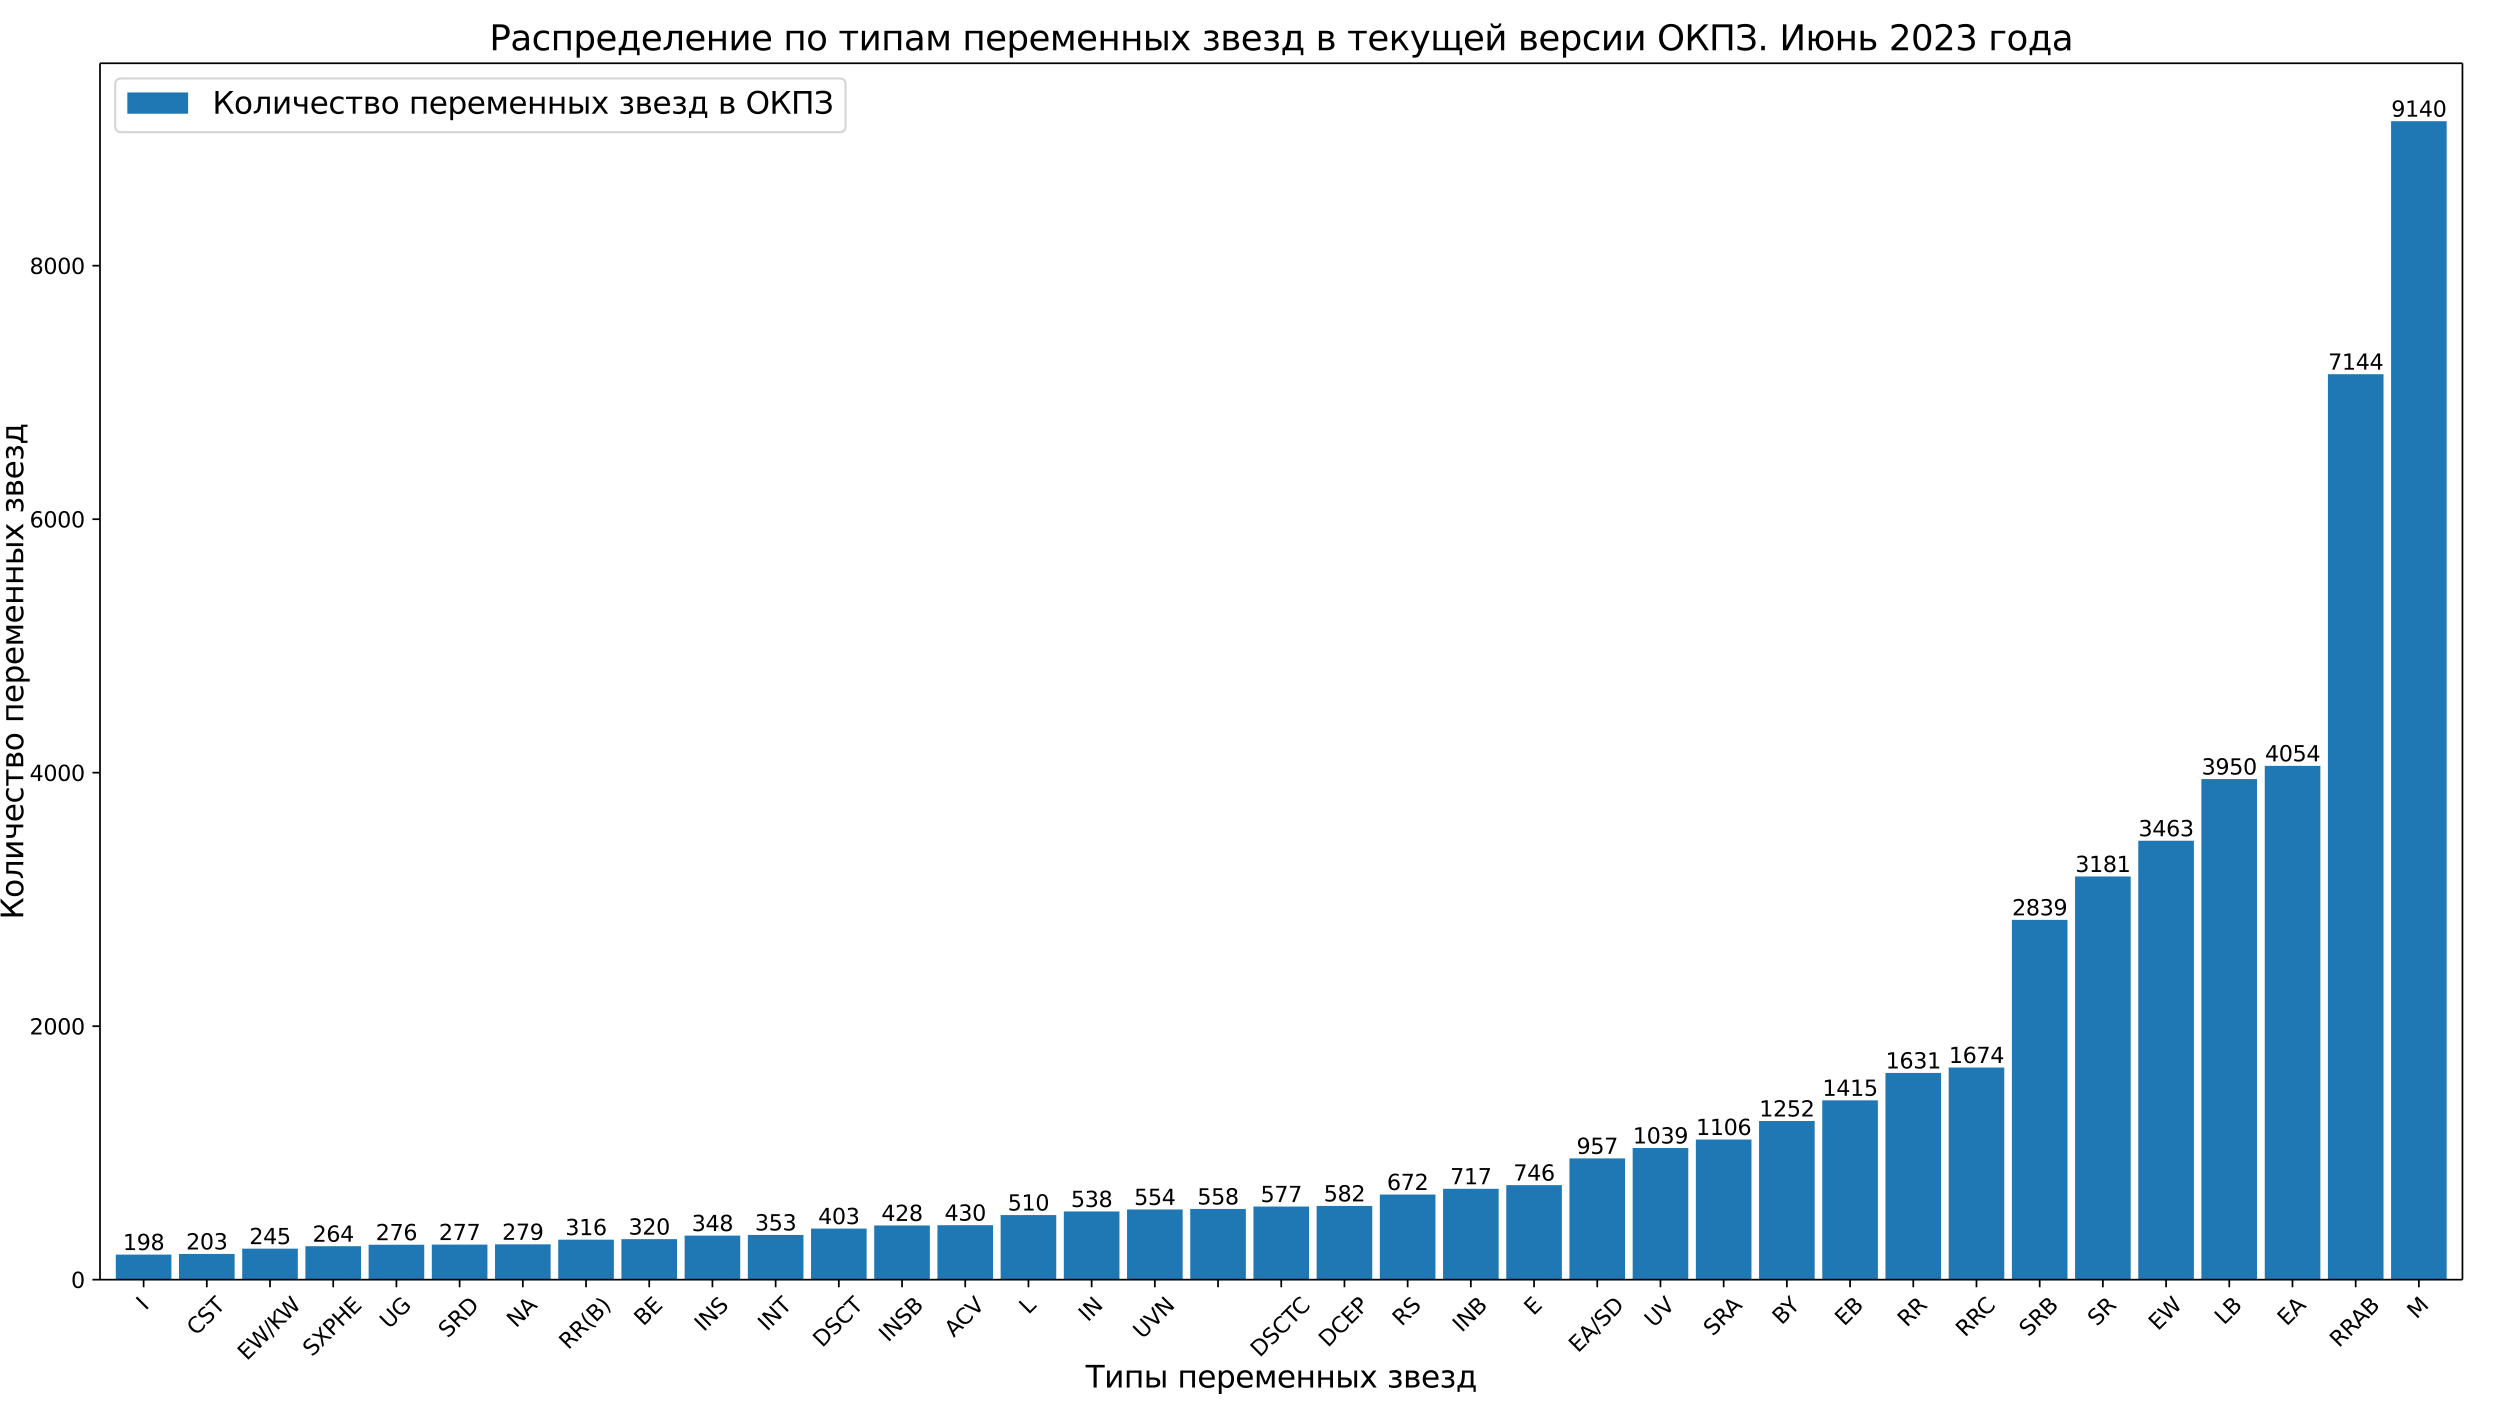 <?xml version="1.0" encoding="UTF-8"?>
<!DOCTYPE svg  PUBLIC '-//W3C//DTD SVG 1.1//EN'  'http://www.w3.org/Graphics/SVG/1.1/DTD/svg11.dtd'>
<svg width="1152pt" height="648pt" version="1.1" viewBox="0 0 1152 648" xmlns="http://www.w3.org/2000/svg" xmlns:xlink="http://www.w3.org/1999/xlink"><defs><style type="text/css">*{stroke-linejoin: round; stroke-linecap: butt}</style></defs><path d="m0 648h1152v-648h-1152z" fill="#fff"/><path d="m46.08 589.68h1088.6v-560.52h-1088.6z" fill="#fff"/><path d="m53.361 589.68h25.629v-11.564h-25.629z" clip-path="url(#a)" fill="#1f77b4"/><path d="m82.484 589.68h25.629v-11.856h-25.629z" clip-path="url(#a)" fill="#1f77b4"/><path d="m111.61 589.68h25.629v-14.309h-25.629z" clip-path="url(#a)" fill="#1f77b4"/><path d="m140.73 589.68h25.629v-15.419h-25.629z" clip-path="url(#a)" fill="#1f77b4"/><path d="m169.86 589.68h25.629v-16.12h-25.629z" clip-path="url(#a)" fill="#1f77b4"/><path d="m198.98 589.68h25.629v-16.178h-25.629z" clip-path="url(#a)" fill="#1f77b4"/><path d="m228.1 589.68h25.629v-16.295h-25.629z" clip-path="url(#a)" fill="#1f77b4"/><path d="m257.23 589.68h25.629v-18.456h-25.629z" clip-path="url(#a)" fill="#1f77b4"/><path d="m286.35 589.68h25.629v-18.69h-25.629z" clip-path="url(#a)" fill="#1f77b4"/><path d="m315.47 589.68h25.629v-20.325h-25.629z" clip-path="url(#a)" fill="#1f77b4"/><path d="m344.6 589.68h25.629v-20.617h-25.629z" clip-path="url(#a)" fill="#1f77b4"/><path d="m373.72 589.68h25.629v-23.538h-25.629z" clip-path="url(#a)" fill="#1f77b4"/><path d="m402.84 589.68h25.629v-24.998h-25.629z" clip-path="url(#a)" fill="#1f77b4"/><path d="m431.97 589.68h25.629v-25.114h-25.629z" clip-path="url(#a)" fill="#1f77b4"/><path d="m461.09 589.68h25.629v-29.787h-25.629z" clip-path="url(#a)" fill="#1f77b4"/><path d="m490.21 589.68h25.629v-31.422h-25.629z" clip-path="url(#a)" fill="#1f77b4"/><path d="m519.34 589.68h25.629v-32.357h-25.629z" clip-path="url(#a)" fill="#1f77b4"/><path d="m548.46 589.68h25.629v-32.59h-25.629z" clip-path="url(#a)" fill="#1f77b4"/><path d="m577.59 589.68h25.629v-33.7h-25.629z" clip-path="url(#a)" fill="#1f77b4"/><path d="m606.71 589.68h25.629v-33.992h-25.629z" clip-path="url(#a)" fill="#1f77b4"/><path d="m635.83 589.68h25.629v-39.249h-25.629z" clip-path="url(#a)" fill="#1f77b4"/><path d="m664.96 589.68h25.629v-41.877h-25.629z" clip-path="url(#a)" fill="#1f77b4"/><path d="m694.08 589.68h25.629v-43.571h-25.629z" clip-path="url(#a)" fill="#1f77b4"/><path d="m723.2 589.68h25.629v-55.894h-25.629z" clip-path="url(#a)" fill="#1f77b4"/><path d="m752.33 589.68h25.629v-60.684h-25.629z" clip-path="url(#a)" fill="#1f77b4"/><path d="m781.45 589.68h25.629v-64.597h-25.629z" clip-path="url(#a)" fill="#1f77b4"/><path d="m810.57 589.68h25.629v-73.124h-25.629z" clip-path="url(#a)" fill="#1f77b4"/><path d="m839.7 589.68h25.629v-82.644h-25.629z" clip-path="url(#a)" fill="#1f77b4"/><path d="m868.82 589.68h25.629v-95.26h-25.629z" clip-path="url(#a)" fill="#1f77b4"/><path d="m897.95 589.68h25.629v-97.771h-25.629z" clip-path="url(#a)" fill="#1f77b4"/><path d="m927.07 589.68h25.629v-165.81h-25.629z" clip-path="url(#a)" fill="#1f77b4"/><path d="m956.19 589.68h25.629v-185.79h-25.629z" clip-path="url(#a)" fill="#1f77b4"/><path d="m985.32 589.68h25.629v-202.26h-25.629z" clip-path="url(#a)" fill="#1f77b4"/><path d="m1014.4 589.68h25.629v-230.7h-25.629z" clip-path="url(#a)" fill="#1f77b4"/><path d="m1043.6 589.68h25.629v-236.78h-25.629z" clip-path="url(#a)" fill="#1f77b4"/><path d="m1072.7 589.68h25.629v-417.25h-25.629z" clip-path="url(#a)" fill="#1f77b4"/><path d="m1101.8 589.68h25.629v-533.83h-25.629z" clip-path="url(#a)" fill="#1f77b4"/><defs><path id="b" d="m0 0v3.5" stroke="#000" stroke-width=".8"/></defs><use x="66.175" y="589.68" stroke="#000000" stroke-width=".8" xlink:href="#b"/><g transform="translate(67.083 604.14) rotate(-45) scale(.1 -.1)"><defs><path id="y" transform="scale(.016)" d="m628 4666h631v-4666h-631v4666z"/></defs><use xlink:href="#y"/></g><use x="95.299" y="589.68" stroke="#000000" stroke-width=".8" xlink:href="#b"/><g transform="translate(90.377 615.8) rotate(-45) scale(.1 -.1)"><defs><path id="w" transform="scale(.016)" d="m4122 4306v-665q-319 297-680 443-361 147-767 147-800 0-1225-489t-425-1414q0-922 425-1411t1225-489q406 0 767 147t680 444v-660q-331-225-702-338-370-112-782-112-1060 0-1670 648-609 649-609 1771 0 1125 609 1773 610 649 1670 649 418 0 788-111 371-111 696-333z"/><path id="l" transform="scale(.016)" d="m3425 4513v-616q-359 172-678 256-319 85-616 85-515 0-795-200t-280-569q0-310 186-468 186-157 705-254l381-78q706-135 1042-474t336-907q0-679-455-1029-454-350-1332-350-331 0-705 75-373 75-773 222v650q384-215 753-325 369-109 725-109 540 0 834 212 294 213 294 607 0 343-211 537t-692 291l-385 75q-706 140-1022 440-315 300-315 835 0 619 436 975t1201 356q329 0 669-60 341-59 697-177z"/><path id="ah" transform="scale(.016)" d="m-19 4666h3947v-532h-1656v-4134h-634v4134h-1657v532z"/></defs><use xlink:href="#w"/><use x="69.824" xlink:href="#l"/><use x="133.301" xlink:href="#ah"/></g><use x="124.422" y="589.68" stroke="#000000" stroke-width=".8" xlink:href="#b"/><g transform="translate(113.77 627.27) rotate(-45) scale(.1 -.1)"><defs><path id="o" transform="scale(.016)" d="m628 4666h2950v-532h-2319v-1381h2222v-531h-2222v-1691h2375v-531h-3006v4666z"/><path id="am" transform="scale(.016)" d="m213 4666h637l981-3944 978 3944h710l981-3944 978 3944h641l-1172-4666h-794l-984 4050-994-4050h-794l-1168 4666z"/><path id="ax" transform="scale(.016)" d="m1625 4666h531l-1625-5260h-531l1625 5260z"/><path id="bb" transform="scale(.016)" d="m628 4666h631v-1972l2094 1972h813l-2316-2175 2481-2491h-831l-2241 2247v-2247h-631v4666z"/></defs><use xlink:href="#o"/><use x="63.184" xlink:href="#am"/><use x="162.061" xlink:href="#ax"/><use x="195.752" xlink:href="#bb"/><use x="257.703" xlink:href="#am"/></g><use x="153.546" y="589.68" stroke="#000000" stroke-width=".8" xlink:href="#b"/><g transform="translate(143.81 625.43) rotate(-45) scale(.1 -.1)"><defs><path id="az" transform="scale(.016)" d="m403 4666h678l1160-1735 1165 1735h678l-1500-2241 1600-2425h-678l-1312 1984-1322-1984h-681l1665 2491-1453 2175z"/><path id="ar" transform="scale(.016)" d="m1259 4147v-1753h794q441 0 681 228 241 228 241 650 0 419-241 647-240 228-681 228h-794zm-631 519h1425q785 0 1186-355 402-355 402-1039 0-691-402-1044-401-353-1186-353h-794v-1875h-631v4666z"/><path id="bc" transform="scale(.016)" d="m628 4666h631v-1913h2294v1913h631v-4666h-631v2222h-2294v-2222h-631v4666z"/></defs><use xlink:href="#l"/><use x="63.477" xlink:href="#az"/><use x="131.982" xlink:href="#ar"/><use x="192.285" xlink:href="#bc"/><use x="267.48" xlink:href="#o"/></g><use x="182.67" y="589.68" stroke="#000000" stroke-width=".8" xlink:href="#b"/><g transform="translate(179.29 612.71) rotate(-45) scale(.1 -.1)"><defs><path id="ao" transform="scale(.016)" d="m556 4666h635v-2835q0-750 271-1080 272-329 882-329 606 0 878 329 272 330 272 1080v2835h634v-2913q0-912-452-1378-451-466-1332-466-885 0-1337 466-451 466-451 1378v2913z"/><path id="bd" transform="scale(.016)" d="m3809 666v1253h-1031v519h1656v-2004q-365-259-806-392-440-133-940-133-1094 0-1712 639-617 640-617 1780 0 1144 617 1783 618 639 1712 639 456 0 867-113 411-112 758-331v-672q-350 297-744 447t-828 150q-857 0-1287-478-429-478-429-1425 0-944 429-1422 430-478 1287-478 334 0 596 58 263 58 472 180z"/></defs><use xlink:href="#ao"/><use x="73.193" xlink:href="#bd"/></g><use x="211.793" y="589.68" stroke="#000000" stroke-width=".8" xlink:href="#b"/><g transform="translate(206.32 616.9) rotate(-45) scale(.1 -.1)"><defs><path id="j" transform="scale(.016)" d="m2841 2188q203-69 395-294t386-619l641-1275h-679l-596 1197q-232 469-449 622t-592 153h-688v-1972h-631v4666h1425q800 0 1194-335 394-334 394-1009 0-441-205-732-205-290-595-402zm-1582 1959v-1656h794q456 0 689 211t233 620-233 617-689 208h-794z"/><path id="af" transform="scale(.016)" d="m1259 4147v-3628h763q966 0 1414 437 448 438 448 1382 0 937-448 1373t-1414 436h-763zm-631 519h1297q1356 0 1990-564 635-564 635-1764 0-1207-638-1773-637-565-1987-565h-1297v4666z"/></defs><use xlink:href="#l"/><use x="63.477" xlink:href="#j"/><use x="132.959" xlink:href="#af"/></g><use x="240.917" y="589.68" stroke="#000000" stroke-width=".8" xlink:href="#b"/><g transform="translate(237.8 612.18) rotate(-45) scale(.1 -.1)"><defs><path id="u" transform="scale(.016)" d="m628 4666h850l2069-3903v3903h612v-4666h-850l-2068 3903v-3903h-613v4666z"/><path id="ac" transform="scale(.016)" d="m2188 4044-857-2322h1716l-859 2322zm-357 622h716l1778-4666h-656l-425 1197h-2103l-425-1197h-666l1781 4666z"/></defs><use xlink:href="#u"/><use x="74.805" xlink:href="#ac"/></g><use x="270.04" y="589.68" stroke="#000000" stroke-width=".8" xlink:href="#b"/><g transform="translate(261.89 622.25) rotate(-45) scale(.1 -.1)"><defs><path id="bq" transform="scale(.016)" d="m1984 4856q-418-718-622-1422-203-703-203-1425 0-721 205-1429t620-1424h-500q-468 735-701 1444t-233 1409q0 697 231 1403 232 707 703 1444h500z"/><path id="q" transform="scale(.016)" d="m1259 2228v-1709h1013q509 0 754 211 246 211 246 645 0 438-246 645-245 208-754 208h-1013zm0 1919v-1406h935q462 0 688 173 227 174 227 530 0 353-227 528-226 175-688 175h-935zm-631 519h1613q722 0 1112-300 391-300 391-853 0-429-200-682t-588-315q466-100 724-418 258-317 258-792 0-625-425-966-425-340-1210-340h-1675v4666z"/><path id="bp" transform="scale(.016)" d="m513 4856h500q468-737 701-1444 233-706 233-1403 0-700-233-1409t-701-1444h-500q415 716 620 1424t205 1429q0 722-205 1425-205 704-620 1422z"/></defs><use xlink:href="#j"/><use x="69.482" xlink:href="#j"/><use x="138.965" xlink:href="#bq"/><use x="177.979" xlink:href="#q"/><use x="246.582" xlink:href="#bp"/></g><use x="299.164" y="589.68" stroke="#000000" stroke-width=".8" xlink:href="#b"/><g transform="translate(296.46 611.37) rotate(-45) scale(.1 -.1)"><use xlink:href="#q"/><use x="68.604" xlink:href="#o"/></g><use x="328.288" y="589.68" stroke="#000000" stroke-width=".8" xlink:href="#b"/><g transform="translate(324.31 613.92) rotate(-45) scale(.1 -.1)"><use xlink:href="#y"/><use x="29.492" xlink:href="#u"/><use x="104.297" xlink:href="#l"/></g><use x="357.411" y="589.68" stroke="#000000" stroke-width=".8" xlink:href="#b"/><g transform="translate(353.51 613.75) rotate(-45) scale(.1 -.1)"><use xlink:href="#y"/><use x="29.492" xlink:href="#u"/><use x="104.297" xlink:href="#ah"/></g><use x="386.535" y="589.68" stroke="#000000" stroke-width=".8" xlink:href="#b"/><g transform="translate(378.89 621.24) rotate(-45) scale(.1 -.1)"><use xlink:href="#af"/><use x="77.002" xlink:href="#l"/><use x="140.479" xlink:href="#w"/><use x="210.303" xlink:href="#ah"/></g><use x="415.658" y="589.68" stroke="#000000" stroke-width=".8" xlink:href="#b"/><g transform="translate(409.25 618.77) rotate(-45) scale(.1 -.1)"><use xlink:href="#y"/><use x="29.492" xlink:href="#u"/><use x="104.297" xlink:href="#l"/><use x="167.773" xlink:href="#q"/></g><use x="444.782" y="589.68" stroke="#000000" stroke-width=".8" xlink:href="#b"/><g transform="translate(439.49 616.54) rotate(-45) scale(.1 -.1)"><defs><path id="an" transform="scale(.016)" d="m1831 0-1781 4666h659l1479-3928 1481 3928h656l-1778-4666h-716z"/></defs><use xlink:href="#ac"/><use x="66.658" xlink:href="#w"/><use x="136.482" xlink:href="#an"/></g><use x="473.906" y="589.68" stroke="#000000" stroke-width=".8" xlink:href="#b"/><g transform="translate(473.89 605.99) rotate(-45) scale(.1 -.1)"><defs><path id="as" transform="scale(.016)" d="m628 4666h631v-4135h2272v-531h-2903v4666z"/></defs><use xlink:href="#as"/></g><use x="503.029" y="589.68" stroke="#000000" stroke-width=".8" xlink:href="#b"/><g transform="translate(501.29 609.43) rotate(-45) scale(.1 -.1)"><use xlink:href="#y"/><use x="29.492" xlink:href="#u"/></g><use x="532.153" y="589.68" stroke="#000000" stroke-width=".8" xlink:href="#b"/><g transform="translate(526.45 617.36) rotate(-45) scale(.1 -.1)"><use xlink:href="#ao"/><use x="73.193" xlink:href="#an"/><use x="141.602" xlink:href="#u"/></g><use x="561.276" y="589.68" stroke="#000000" stroke-width=".8" xlink:href="#b"/><use x="590.4" y="589.68" stroke="#000000" stroke-width=".8" xlink:href="#b"/><g transform="translate(580.49 625.77) rotate(-45) scale(.1 -.1)"><use xlink:href="#af"/><use x="77.002" xlink:href="#l"/><use x="140.479" xlink:href="#w"/><use x="210.303" xlink:href="#ah"/><use x="265.512" xlink:href="#w"/></g><use x="619.524" y="589.68" stroke="#000000" stroke-width=".8" xlink:href="#b"/><g transform="translate(611.92 621.17) rotate(-45) scale(.1 -.1)"><use xlink:href="#af"/><use x="77.002" xlink:href="#w"/><use x="146.826" xlink:href="#o"/><use x="210.01" xlink:href="#ar"/></g><use x="648.647" y="589.68" stroke="#000000" stroke-width=".8" xlink:href="#b"/><g transform="translate(645.9 611.46) rotate(-45) scale(.1 -.1)"><use xlink:href="#j"/><use x="69.482" xlink:href="#l"/></g><use x="677.771" y="589.68" stroke="#000000" stroke-width=".8" xlink:href="#b"/><g transform="translate(673.61 614.28) rotate(-45) scale(.1 -.1)"><use xlink:href="#y"/><use x="29.492" xlink:href="#u"/><use x="104.297" xlink:href="#q"/></g><use x="706.894" y="589.68" stroke="#000000" stroke-width=".8" xlink:href="#b"/><g transform="translate(706.61 606.52) rotate(-45) scale(.1 -.1)"><use xlink:href="#o"/></g><use x="736.018" y="589.68" stroke="#000000" stroke-width=".8" xlink:href="#b"/><g transform="translate(727.16 623.67) rotate(-45) scale(.1 -.1)"><use xlink:href="#o"/><use x="63.184" xlink:href="#ac"/><use x="131.592" xlink:href="#ax"/><use x="165.283" xlink:href="#l"/><use x="228.76" xlink:href="#af"/></g><use x="765.142" y="589.68" stroke="#000000" stroke-width=".8" xlink:href="#b"/><g transform="translate(762.09 612.07) rotate(-45) scale(.1 -.1)"><use xlink:href="#ao"/><use x="73.193" xlink:href="#an"/></g><use x="794.265" y="589.68" stroke="#000000" stroke-width=".8" xlink:href="#b"/><g transform="translate(789.24 616.01) rotate(-45) scale(.1 -.1)"><use xlink:href="#l"/><use x="63.477" xlink:href="#j"/><use x="128.959" xlink:href="#ac"/></g><use x="823.389" y="589.68" stroke="#000000" stroke-width=".8" xlink:href="#b"/><g transform="translate(820.95 610.83) rotate(-45) scale(.1 -.1)"><defs><path id="ay" transform="scale(.016)" d="m-13 4666h679l1293-1919 1285 1919h678l-1650-2444v-2222h-634v2222l-1651 2444z"/></defs><use xlink:href="#q"/><use x="63.104" xlink:href="#ay"/></g><use x="852.512" y="589.68" stroke="#000000" stroke-width=".8" xlink:href="#b"/><g transform="translate(849.8 611.37) rotate(-45) scale(.1 -.1)"><use xlink:href="#o"/><use x="63.184" xlink:href="#q"/></g><use x="881.636" y="589.68" stroke="#000000" stroke-width=".8" xlink:href="#b"/><g transform="translate(878.67 611.88) rotate(-45) scale(.1 -.1)"><use xlink:href="#j"/><use x="69.482" xlink:href="#j"/></g><use x="910.76" y="589.68" stroke="#000000" stroke-width=".8" xlink:href="#b"/><g transform="translate(905.51 616.46) rotate(-45) scale(.1 -.1)"><use xlink:href="#j"/><use x="69.482" xlink:href="#j"/><use x="133.965" xlink:href="#w"/></g><use x="939.883" y="589.68" stroke="#000000" stroke-width=".8" xlink:href="#b"/><g transform="translate(934.71 616.31) rotate(-45) scale(.1 -.1)"><use xlink:href="#l"/><use x="63.477" xlink:href="#j"/><use x="132.959" xlink:href="#q"/></g><use x="969.007" y="589.68" stroke="#000000" stroke-width=".8" xlink:href="#b"/><g transform="translate(966.26 611.46) rotate(-45) scale(.1 -.1)"><use xlink:href="#l"/><use x="63.477" xlink:href="#j"/></g><use x="998.13" y="589.68" stroke="#000000" stroke-width=".8" xlink:href="#b"/><g transform="translate(994.35 613.51) rotate(-45) scale(.1 -.1)"><use xlink:href="#o"/><use x="63.184" xlink:href="#am"/></g><use x="1027.254" y="589.68" stroke="#000000" stroke-width=".8" xlink:href="#b"/><g transform="translate(1024.8 610.84) rotate(-45) scale(.1 -.1)"><use xlink:href="#as"/><use x="55.713" xlink:href="#q"/></g><use x="1056.378" y="589.68" stroke="#000000" stroke-width=".8" xlink:href="#b"/><g transform="translate(1053.7 611.36) rotate(-45) scale(.1 -.1)"><use xlink:href="#o"/><use x="63.184" xlink:href="#ac"/></g><use x="1085.501" y="589.68" stroke="#000000" stroke-width=".8" xlink:href="#b"/><g transform="translate(1077.8 621.29) rotate(-45) scale(.1 -.1)"><use xlink:href="#j"/><use x="69.482" xlink:href="#j"/><use x="134.965" xlink:href="#ac"/><use x="203.373" xlink:href="#q"/></g><use x="1114.625" y="589.68" stroke="#000000" stroke-width=".8" xlink:href="#b"/><g transform="translate(1113.5 608.15) rotate(-45) scale(.1 -.1)"><defs><path id="ba" transform="scale(.016)" d="m628 4666h941l1190-3175 1197 3175h941v-4666h-616v4097l-1203-3200h-634l-1203 3200v-4097h-613v4666z"/></defs><use xlink:href="#ba"/></g><g transform="translate(500.26 639.38) scale(.14 -.14)"><defs><path id="bl" transform="scale(.016)" d="m-19 4666h3947v-532h-1656v-4134h-634v4134h-1657v532z"/><path id="v" transform="scale(.016)" d="m3578 3500v-3500h-572v2809l-1687-2809h-738v3500h572v-2803l1685 2803h740z"/><path id="s" transform="scale(.016)" d="m3603 3500v-3500h-578v3041h-1866v-3041h-578v3500h3022z"/><path id="ae" transform="scale(.016)" d="m3907 3500h575v-3500h-575v3500zm288 84zm-1414-2546q0 281-205 428-204 147-598 147h-819v-1154h819q394 0 598 148 205 149 205 431zm-2200 2462h578v-1428h844q669 0 1030-255 361-254 361-779t-361-782q-361-256-1030-256h-1422v3500z"/><path id="c" transform="scale(.016)" d="m3597 1894v-281h-2644q38-594 358-905t892-311q331 0 642 81t618 244v-544q-310-131-635-200t-659-69q-838 0-1327 487-489 488-489 1320 0 859 464 1363 464 505 1252 505 706 0 1117-455 411-454 411-1235zm-575 169q-6 471-264 752-258 282-683 282-481 0-770-272t-333-766l2050 4z"/><path id="z" transform="scale(.016)" d="m1159 525v-1856h-578v4831h578v-531q182 312 458 463 277 152 661 152 638 0 1036-506 399-506 399-1331t-399-1332q-398-506-1036-506-384 0-661 152-276 152-458 464zm1957 1222q0 634-261 995t-717 361q-457 0-718-361t-261-995 261-995 718-361q456 0 717 361t261 995z"/><path id="ag" transform="scale(.016)" d="m581 3500h841l994-2344 997 2344h834v-3500h-578v2950l-966-2278h-575l-969 2278v-2950h-578v3500z"/><path id="m" transform="scale(.016)" d="m581 3500h578v-1428h1866v1428h578v-3500h-578v1613h-1866v-1613h-578v3500z"/><path id="ai" transform="scale(.016)" d="m3513 3500-1266-1703 1331-1797h-678l-1019 1375-1018-1375h-679l1360 1831-1244 1669h678l928-1247 928 1247h679z"/><path id="t" transform="scale(.016)" d="m2206 1888q388-75 603-304 216-228 216-565 0-541-403-826-403-284-1147-284-250 0-514 44t-545 131v535q222-116 487-174 266-57 556-57 472 0 736 175t264 456q0 275-234 442t-662 167h-463v475h484q363 0 574 139t211 358q0 200-218 344-217 144-588 144-222 0-474-41-251-41-555-131v522q307 75 572 112 266 38 503 38 613 0 967-246 355-245 355-686 0-290-188-492-187-201-537-276z"/><path id="p" transform="scale(.016)" d="m1156 1613v-1154h819q394 0 600 148 206 149 206 431 0 281-206 428t-600 147h-819zm0 1428v-969h757q325 0 531 129 206 130 206 362 0 231-206 354-206 124-531 124h-757zm-575 459h1369q616 0 947-225t331-641q0-321-169-511-168-189-500-235 397-75 616-313 219-237 219-594 0-468-361-725-361-256-1030-256h-1422v3500z"/><path id="ab" transform="scale(.016)" d="m1384 459h1669v2582h-1209v-438q0-1287-369-1975l-91-169zm-834 0q284 125 409 391 307 659 307 1988v662h2365v-3041h460v-1343h-460v884h-2837v-884h-460v1343h216z"/></defs><use xlink:href="#bl"/><use x="61.084" xlink:href="#v"/><use x="126.074" xlink:href="#s"/><use x="191.455" xlink:href="#ae"/><use x="270.41" xlink:href="#DejaVuSans-20"/><use x="302.197" xlink:href="#s"/><use x="367.578" xlink:href="#c"/><use x="429.102" xlink:href="#z"/><use x="492.578" xlink:href="#c"/><use x="554.102" xlink:href="#ag"/><use x="629.541" xlink:href="#c"/><use x="691.064" xlink:href="#m"/><use x="756.445" xlink:href="#m"/><use x="821.826" xlink:href="#ae"/><use x="900.781" xlink:href="#ai"/><use x="959.961" xlink:href="#DejaVuSans-20"/><use x="991.748" xlink:href="#t"/><use x="1044.922" xlink:href="#p"/><use x="1103.857" xlink:href="#c"/><use x="1165.381" xlink:href="#t"/><use x="1218.555" xlink:href="#ab"/></g><defs><path id="ad" d="m0 0h-3.5" stroke="#000" stroke-width=".8"/></defs><use x="46.08" y="589.68" stroke="#000000" stroke-width=".8" xlink:href="#ad"/><g transform="translate(32.718 593.48) scale(.1 -.1)"><defs><path id="d" transform="scale(.016)" d="m2034 4250q-487 0-733-480-245-479-245-1442 0-959 245-1439 246-480 733-480 491 0 736 480 246 480 246 1439 0 963-246 1442-245 480-736 480zm0 500q785 0 1199-621 414-620 414-1801 0-1178-414-1799-414-620-1199-620-784 0-1198 620-414 621-414 1799 0 1181 414 1801 414 621 1198 621z"/></defs><use xlink:href="#d"/></g><use x="46.08" y="472.868" stroke="#000000" stroke-width=".8" xlink:href="#ad"/><g transform="translate(13.63 476.67) scale(.1 -.1)"><defs><path id="h" transform="scale(.016)" d="m1228 531h2203v-531h-2962v531q359 372 979 998 621 627 780 809 303 340 423 576 121 236 121 464 0 372-261 606-261 235-680 235-297 0-627-103-329-103-704-313v638q381 153 712 231 332 78 607 78 725 0 1156-363 431-362 431-968 0-288-108-546-107-257-392-607-78-91-497-524-418-433-1181-1211z"/></defs><use xlink:href="#h"/><use x="63.623" xlink:href="#d"/><use x="127.246" xlink:href="#d"/><use x="190.869" xlink:href="#d"/></g><use x="46.08" y="356.057" stroke="#000000" stroke-width=".8" xlink:href="#ad"/><g transform="translate(13.63 359.86) scale(.1 -.1)"><defs><path id="e" transform="scale(.016)" d="m2419 4116-1594-2491h1594v2491zm-166 550h794v-3041h666v-525h-666v-1100h-628v1100h-2106v609l1940 2957z"/></defs><use xlink:href="#e"/><use x="63.623" xlink:href="#d"/><use x="127.246" xlink:href="#d"/><use x="190.869" xlink:href="#d"/></g><use x="46.08" y="239.245" stroke="#000000" stroke-width=".8" xlink:href="#ad"/><g transform="translate(13.63 243.04) scale(.1 -.1)"><defs><path id="n" transform="scale(.016)" d="m2113 2584q-425 0-674-291-248-290-248-796 0-503 248-796 249-292 674-292t673 292q248 293 248 796 0 506-248 796-248 291-673 291zm1253 1979v-575q-238 112-480 171-242 60-480 60-625 0-955-422-329-422-376-1275 184 272 462 417 279 145 613 145 703 0 1111-427 408-426 408-1160 0-719-425-1154-425-434-1131-434-810 0-1238 620-428 621-428 1799 0 1106 525 1764t1409 658q238 0 480-47t505-140z"/></defs><use xlink:href="#n"/><use x="63.623" xlink:href="#d"/><use x="127.246" xlink:href="#d"/><use x="190.869" xlink:href="#d"/></g><use x="46.08" y="122.434" stroke="#000000" stroke-width=".8" xlink:href="#ad"/><g transform="translate(13.63 126.23) scale(.1 -.1)"><defs><path id="r" transform="scale(.016)" d="m2034 2216q-450 0-708-241-257-241-257-662 0-422 257-663 258-241 708-241t709 242q260 243 260 662 0 421-258 662-257 241-711 241zm-631 268q-406 100-633 378-226 279-226 679 0 559 398 884 399 325 1092 325 697 0 1094-325t397-884q0-400-227-679-226-278-629-378 456-106 710-416 255-309 255-755 0-679-414-1042-414-362-1186-362-771 0-1186 362-414 363-414 1042 0 446 256 755 257 310 713 416zm-231 997q0-362 226-565 227-203 636-203 407 0 636 203 230 203 230 565 0 363-230 566-229 203-636 203-409 0-636-203-226-203-226-566z"/></defs><use xlink:href="#r"/><use x="63.623" xlink:href="#d"/><use x="127.246" xlink:href="#d"/><use x="190.869" xlink:href="#d"/></g><g transform="translate(10.718 423.69) rotate(-90) scale(.14 -.14)"><defs><path id="al" transform="scale(.016)" d="m628 4666h631v-2307l2257 2307h809l-1803-1844 1897-2822h-688l-1618 2403-854-872v-1531h-631v4666z"/><path id="aa" transform="scale(.016)" d="m1959 3097q-462 0-731-361t-269-989 267-989q268-361 733-361 460 0 728 362 269 363 269 988 0 622-269 986-268 364-728 364zm0 487q750 0 1178-488 429-487 429-1349 0-859-429-1349-428-489-1178-489-753 0-1180 489-426 490-426 1349 0 862 426 1349 427 488 1180 488z"/><path id="ap" transform="scale(.016)" d="m238 0v478q568 88 743 481 213 554 213 1969v572h2365v-3500h-575v3041h-1215v-347q0-1350-275-1956-294-647-1256-738z"/><path id="at" transform="scale(.016)" d="m2625 0v1472h-1072q-478 0-797 297-287 269-287 844v887h575v-834q0-366 162-550 166-185 491-185h928v1569h575v-3500h-575z"/><path id="ak" transform="scale(.016)" d="m3122 3366v-538q-244 135-489 202t-495 67q-560 0-870-355-309-354-309-995t309-996q310-354 870-354 250 0 495 67t489 202v-532q-241-112-499-168-257-57-548-57-791 0-1257 497-465 497-465 1341 0 856 470 1346 471 491 1290 491 265 0 518-55 253-54 491-163z"/><path id="aj" transform="scale(.016)" d="m188 3500h3353v-459h-1394v-3041h-566v3041h-1393v459z"/></defs><use xlink:href="#al"/><use x="70.996" xlink:href="#aa"/><use x="132.178" xlink:href="#ap"/><use x="196.094" xlink:href="#v"/><use x="261.084" xlink:href="#at"/><use x="320.166" xlink:href="#c"/><use x="381.689" xlink:href="#ak"/><use x="436.67" xlink:href="#aj"/><use x="494.922" xlink:href="#p"/><use x="553.857" xlink:href="#aa"/><use x="615.039" xlink:href="#DejaVuSans-20"/><use x="646.826" xlink:href="#s"/><use x="712.207" xlink:href="#c"/><use x="773.73" xlink:href="#z"/><use x="837.207" xlink:href="#c"/><use x="898.73" xlink:href="#ag"/><use x="974.17" xlink:href="#c"/><use x="1035.693" xlink:href="#m"/><use x="1101.074" xlink:href="#m"/><use x="1166.455" xlink:href="#ae"/><use x="1245.41" xlink:href="#ai"/><use x="1304.59" xlink:href="#DejaVuSans-20"/><use x="1336.377" xlink:href="#t"/><use x="1389.551" xlink:href="#p"/><use x="1448.486" xlink:href="#c"/><use x="1510.01" xlink:href="#t"/><use x="1563.184" xlink:href="#ab"/></g><path d="m46.08 589.68v-560.52" fill="none" stroke="#000" stroke-linecap="square" stroke-width=".8"/><path d="m1134.7 589.68v-560.52" fill="none" stroke="#000" stroke-linecap="square" stroke-width=".8"/><path d="m46.08 589.68h1088.6" fill="none" stroke="#000" stroke-linecap="square" stroke-width=".8"/><path d="m46.08 29.16h1088.6" fill="none" stroke="#000" stroke-linecap="square" stroke-width=".8"/><g transform="translate(56.632 576.04) scale(.1 -.1)"><defs><path id="g" transform="scale(.016)" d="m794 531h1031v3560l-1122-225v575l1116 225h631v-4135h1031v-531h-2687v531z"/><path id="x" transform="scale(.016)" d="m703 97v575q238-113 481-172 244-59 479-59 625 0 954 420 330 420 377 1277-181-269-460-413-278-144-615-144-700 0-1108 423-408 424-408 1159 0 718 425 1152 425 435 1131 435 810 0 1236-621 427-620 427-1801 0-1103-524-1761-523-658-1407-658-238 0-482 47-243 47-506 141zm1256 1978q425 0 673 290 249 291 249 798 0 503-249 795-248 292-673 292t-673-292-248-795q0-507 248-798 248-290 673-290z"/></defs><use xlink:href="#g"/><use x="63.623" xlink:href="#x"/><use x="127.246" xlink:href="#r"/></g><g transform="translate(85.755 575.74) scale(.1 -.1)"><defs><path id="f" transform="scale(.016)" d="m2597 2516q453-97 707-404 255-306 255-756 0-690-475-1069-475-378-1350-378-293 0-604 58t-642 174v609q262-153 574-231 313-78 654-78 593 0 904 234t311 681q0 413-289 645-289 233-804 233h-544v519h569q465 0 712 186t247 536q0 359-255 551-254 193-729 193-260 0-557-57-297-56-653-174v562q360 100 674 150t592 50q719 0 1137-327 419-326 419-882 0-388-222-655t-631-370z"/></defs><use xlink:href="#h"/><use x="63.623" xlink:href="#d"/><use x="127.246" xlink:href="#f"/></g><g transform="translate(114.88 573.29) scale(.1 -.1)"><defs><path id="i" transform="scale(.016)" d="m691 4666h2478v-532h-1900v-1143q137 47 274 70 138 23 276 23 781 0 1237-428 457-428 457-1159 0-753-469-1171-469-417-1322-417-294 0-599 50-304 50-629 150v635q281-153 581-228t634-75q541 0 856 284 316 284 316 772 0 487-316 771-315 285-856 285-253 0-505-56-251-56-513-175v2344z"/></defs><use xlink:href="#h"/><use x="63.623" xlink:href="#e"/><use x="127.246" xlink:href="#i"/></g><g transform="translate(144 572.18) scale(.1 -.1)"><use xlink:href="#h"/><use x="63.623" xlink:href="#n"/><use x="127.246" xlink:href="#e"/></g><g transform="translate(173.13 571.48) scale(.1 -.1)"><defs><path id="k" transform="scale(.016)" d="m525 4666h3e3v-269l-1694-4397h-659l1594 4134h-2241v532z"/></defs><use xlink:href="#h"/><use x="63.623" xlink:href="#k"/><use x="127.246" xlink:href="#n"/></g><g transform="translate(202.25 571.42) scale(.1 -.1)"><use xlink:href="#h"/><use x="63.623" xlink:href="#k"/><use x="127.246" xlink:href="#k"/></g><g transform="translate(231.37 571.31) scale(.1 -.1)"><use xlink:href="#h"/><use x="63.623" xlink:href="#k"/><use x="127.246" xlink:href="#x"/></g><g transform="translate(260.5 569.14) scale(.1 -.1)"><use xlink:href="#f"/><use x="63.623" xlink:href="#g"/><use x="127.246" xlink:href="#n"/></g><g transform="translate(289.62 568.91) scale(.1 -.1)"><use xlink:href="#f"/><use x="63.623" xlink:href="#h"/><use x="127.246" xlink:href="#d"/></g><g transform="translate(318.74 567.28) scale(.1 -.1)"><use xlink:href="#f"/><use x="63.623" xlink:href="#e"/><use x="127.246" xlink:href="#r"/></g><g transform="translate(347.87 566.98) scale(.1 -.1)"><use xlink:href="#f"/><use x="63.623" xlink:href="#i"/><use x="127.246" xlink:href="#f"/></g><g transform="translate(376.99 564.06) scale(.1 -.1)"><use xlink:href="#e"/><use x="63.623" xlink:href="#d"/><use x="127.246" xlink:href="#f"/></g><g transform="translate(406.11 562.6) scale(.1 -.1)"><use xlink:href="#e"/><use x="63.623" xlink:href="#h"/><use x="127.246" xlink:href="#r"/></g><g transform="translate(435.24 562.49) scale(.1 -.1)"><use xlink:href="#e"/><use x="63.623" xlink:href="#f"/><use x="127.246" xlink:href="#d"/></g><g transform="translate(464.36 557.81) scale(.1 -.1)"><use xlink:href="#i"/><use x="63.623" xlink:href="#g"/><use x="127.246" xlink:href="#d"/></g><g transform="translate(493.49 556.18) scale(.1 -.1)"><use xlink:href="#i"/><use x="63.623" xlink:href="#f"/><use x="127.246" xlink:href="#r"/></g><g transform="translate(522.61 555.24) scale(.1 -.1)"><use xlink:href="#i"/><use x="63.623" xlink:href="#i"/><use x="127.246" xlink:href="#e"/></g><g transform="translate(551.73 555.01) scale(.1 -.1)"><use xlink:href="#i"/><use x="63.623" xlink:href="#i"/><use x="127.246" xlink:href="#r"/></g><g transform="translate(580.86 553.9) scale(.1 -.1)"><use xlink:href="#i"/><use x="63.623" xlink:href="#k"/><use x="127.246" xlink:href="#k"/></g><g transform="translate(609.98 553.61) scale(.1 -.1)"><use xlink:href="#i"/><use x="63.623" xlink:href="#r"/><use x="127.246" xlink:href="#h"/></g><g transform="translate(639.1 548.35) scale(.1 -.1)"><use xlink:href="#n"/><use x="63.623" xlink:href="#k"/><use x="127.246" xlink:href="#h"/></g><g transform="translate(668.23 545.72) scale(.1 -.1)"><use xlink:href="#k"/><use x="63.623" xlink:href="#g"/><use x="127.246" xlink:href="#k"/></g><g transform="translate(697.35 544.03) scale(.1 -.1)"><use xlink:href="#k"/><use x="63.623" xlink:href="#e"/><use x="127.246" xlink:href="#n"/></g><g transform="translate(726.47 531.71) scale(.1 -.1)"><use xlink:href="#x"/><use x="63.623" xlink:href="#i"/><use x="127.246" xlink:href="#k"/></g><g transform="translate(752.42 526.92) scale(.1 -.1)"><use xlink:href="#g"/><use x="63.623" xlink:href="#d"/><use x="127.246" xlink:href="#f"/><use x="190.869" xlink:href="#x"/></g><g transform="translate(781.54 523) scale(.1 -.1)"><use xlink:href="#g"/><use x="63.623" xlink:href="#g"/><use x="127.246" xlink:href="#d"/><use x="190.869" xlink:href="#n"/></g><g transform="translate(810.66 514.48) scale(.1 -.1)"><use xlink:href="#g"/><use x="63.623" xlink:href="#h"/><use x="127.246" xlink:href="#i"/><use x="190.869" xlink:href="#h"/></g><g transform="translate(839.79 504.96) scale(.1 -.1)"><use xlink:href="#g"/><use x="63.623" xlink:href="#e"/><use x="127.246" xlink:href="#g"/><use x="190.869" xlink:href="#i"/></g><g transform="translate(868.91 492.34) scale(.1 -.1)"><use xlink:href="#g"/><use x="63.623" xlink:href="#n"/><use x="127.246" xlink:href="#f"/><use x="190.869" xlink:href="#g"/></g><g transform="translate(898.03 489.83) scale(.1 -.1)"><use xlink:href="#g"/><use x="63.623" xlink:href="#n"/><use x="127.246" xlink:href="#k"/><use x="190.869" xlink:href="#e"/></g><g transform="translate(927.16 421.79) scale(.1 -.1)"><use xlink:href="#h"/><use x="63.623" xlink:href="#r"/><use x="127.246" xlink:href="#f"/><use x="190.869" xlink:href="#x"/></g><g transform="translate(956.28 401.81) scale(.1 -.1)"><use xlink:href="#f"/><use x="63.623" xlink:href="#g"/><use x="127.246" xlink:href="#r"/><use x="190.869" xlink:href="#g"/></g><g transform="translate(985.41 385.34) scale(.1 -.1)"><use xlink:href="#f"/><use x="63.623" xlink:href="#e"/><use x="127.246" xlink:href="#n"/><use x="190.869" xlink:href="#f"/></g><g transform="translate(1014.5 356.9) scale(.1 -.1)"><use xlink:href="#f"/><use x="63.623" xlink:href="#x"/><use x="127.246" xlink:href="#i"/><use x="190.869" xlink:href="#d"/></g><g transform="translate(1043.7 350.82) scale(.1 -.1)"><use xlink:href="#e"/><use x="63.623" xlink:href="#d"/><use x="127.246" xlink:href="#i"/><use x="190.869" xlink:href="#e"/></g><g transform="translate(1072.8 170.35) scale(.1 -.1)"><use xlink:href="#k"/><use x="63.623" xlink:href="#g"/><use x="127.246" xlink:href="#e"/><use x="190.869" xlink:href="#e"/></g><g transform="translate(1101.9 53.772) scale(.1 -.1)"><use xlink:href="#x"/><use x="63.623" xlink:href="#g"/><use x="127.246" xlink:href="#e"/><use x="190.869" xlink:href="#d"/></g><g transform="translate(225.53 23.16) scale(.16 -.16)"><defs><path id="bm" transform="scale(.016)" d="m1259 4147v-1753h794q441 0 681 228 241 228 241 650 0 419-241 647-240 228-681 228h-794zm-631 519h1425q785 0 1186-355 402-355 402-1039 0-691-402-1044-401-353-1186-353h-794v-1875h-631v4666z"/><path id="aq" transform="scale(.016)" d="m2194 1759q-697 0-966-159t-269-544q0-306 202-486 202-179 548-179 479 0 768 339t289 901v128h-572zm1147 238v-1997h-575v531q-197-318-491-470t-719-152q-537 0-855 302-317 302-317 808 0 590 395 890 396 300 1180 300h807v57q0 397-261 614t-733 217q-300 0-585-72-284-72-546-216v532q315 122 612 182 297 61 578 61 760 0 1135-394 375-393 375-1193z"/><path id="bi" transform="scale(.016)" d="m581 3500h572v-1644l1622 1644h706l-1337-1353 1509-2147h-644l-1240 1766-616-625v-1141h-572v3500z"/><path id="bh" transform="scale(.016)" d="m2059-325q-243-625-475-815-231-191-618-191h-460v481h338q237 0 368 113 132 112 291 531l103 262-1415 3444h609l1094-2737 1094 2737h609l-1538-3825z"/><path id="bg" transform="scale(.016)" d="m5275 0h-4694v3500h578v-3041h1479v3041h578v-3041h1481v3041h578v-3041h459v-1343h-459v884z"/><path id="bj" transform="scale(.016)" d="m3578 3500v-3500h-572v2809l-1687-2809h-738v3500h572v-2803l1685 2803h740zm-2476 1333h369q34-234 185-352 152-117 424-117 269 0 419 116t190 353h369q-31-447-278-672t-700-225-700 225-278 672z"/><path id="av" transform="scale(.016)" d="m2522 4238q-688 0-1093-513-404-512-404-1397 0-881 404-1394 405-512 1093-512 687 0 1089 512 402 513 402 1394 0 885-402 1397-402 513-1089 513zm0 512q981 0 1568-658 588-658 588-1764 0-1103-588-1761-587-658-1568-658-984 0-1574 656-589 657-589 1763t589 1764q590 658 1574 658z"/><path id="au" transform="scale(.016)" d="m4184 4666v-4666h-631v4134h-2294v-4134h-631v4666h3556z"/><path id="aw" transform="scale(.016)" d="m1828 4750q769 0 1256-327 488-326 488-882 0-388-222-655t-631-370q453-97 707-404 255-306 255-756 0-718-555-1083-554-364-1298-364-381 0-825 103-444 104-581 191v650q478-278 742-345t652-67q587 0 912 225t325 690q0 413-289 645-289 233-898 233h-638v519h663q559 0 806 186t247 536q0 359-255 551-255 193-873 193-419 0-563-38-144-37-784-278v616q353 125 721 178 369 53 638 53z"/><path id="bo" transform="scale(.016)" d="m684 794h660v-794h-660v794z"/><path id="bn" transform="scale(.016)" d="m4159 4666v-4666h-612v3903l-2069-3903h-850v4666h613v-3903l2068 3903h850z"/><path id="be" transform="scale(.016)" d="m3431 3097q-462 0-731-361t-269-989 267-989q268-361 733-361 460 0 728 362 269 363 269 988 0 622-269 986-268 364-728 364zm-1587-994q59 594 448 1037 389 444 1139 444t1178-488q429-487 429-1349 0-859-429-1349-428-489-1178-489-753 0-1164 472t-439 1247h-650v-1628h-575v3500h575v-1397h666z"/><path id="bf" transform="scale(.016)" d="m2781 1038q0 281-205 428-204 147-598 147h-819v-1154h819q394 0 598 148 205 149 205 431zm-2200 2462h578v-1428h844q669 0 1030-255 361-254 361-779t-361-782q-361-256-1030-256h-1422v3500z"/><path id="bk" transform="scale(.016)" d="m581 0v3500h2469v-459h-1891v-3041h-578z"/></defs><use xlink:href="#bm"/><use x="60.303" xlink:href="#aq"/><use x="121.582" xlink:href="#ak"/><use x="176.562" xlink:href="#s"/><use x="241.943" xlink:href="#z"/><use x="305.42" xlink:href="#c"/><use x="366.943" xlink:href="#ab"/><use x="436.084" xlink:href="#c"/><use x="497.607" xlink:href="#ap"/><use x="561.523" xlink:href="#c"/><use x="623.047" xlink:href="#m"/><use x="688.428" xlink:href="#v"/><use x="753.418" xlink:href="#c"/><use x="814.941" xlink:href="#DejaVuSans-20"/><use x="846.729" xlink:href="#s"/><use x="912.109" xlink:href="#aa"/><use x="973.291" xlink:href="#DejaVuSans-20"/><use x="1005.078" xlink:href="#aj"/><use x="1063.33" xlink:href="#v"/><use x="1128.32" xlink:href="#s"/><use x="1193.701" xlink:href="#aq"/><use x="1254.98" xlink:href="#ag"/><use x="1330.42" xlink:href="#DejaVuSans-20"/><use x="1362.207" xlink:href="#s"/><use x="1427.588" xlink:href="#c"/><use x="1489.111" xlink:href="#z"/><use x="1552.588" xlink:href="#c"/><use x="1614.111" xlink:href="#ag"/><use x="1689.551" xlink:href="#c"/><use x="1751.074" xlink:href="#m"/><use x="1816.455" xlink:href="#m"/><use x="1881.836" xlink:href="#ae"/><use x="1960.791" xlink:href="#ai"/><use x="2019.971" xlink:href="#DejaVuSans-20"/><use x="2051.758" xlink:href="#t"/><use x="2104.932" xlink:href="#p"/><use x="2163.867" xlink:href="#c"/><use x="2225.391" xlink:href="#t"/><use x="2278.564" xlink:href="#ab"/><use x="2347.705" xlink:href="#DejaVuSans-20"/><use x="2379.492" xlink:href="#p"/><use x="2438.428" xlink:href="#DejaVuSans-20"/><use x="2470.215" xlink:href="#aj"/><use x="2528.467" xlink:href="#c"/><use x="2589.99" xlink:href="#bi"/><use x="2650.391" xlink:href="#bh"/><use x="2709.57" xlink:href="#bg"/><use x="2803.76" xlink:href="#c"/><use x="2865.283" xlink:href="#bj"/><use x="2930.273" xlink:href="#DejaVuSans-20"/><use x="2962.061" xlink:href="#p"/><use x="3020.996" xlink:href="#c"/><use x="3082.52" xlink:href="#z"/><use x="3145.996" xlink:href="#ak"/><use x="3200.977" xlink:href="#v"/><use x="3265.967" xlink:href="#v"/><use x="3330.957" xlink:href="#DejaVuSans-20"/><use x="3362.744" xlink:href="#av"/><use x="3441.455" xlink:href="#al"/><use x="3512.451" xlink:href="#au"/><use x="3587.646" xlink:href="#aw"/><use x="3651.758" xlink:href="#bo"/><use x="3683.545" xlink:href="#DejaVuSans-20"/><use x="3715.332" xlink:href="#bn"/><use x="3790.137" xlink:href="#be"/><use x="3874.316" xlink:href="#m"/><use x="3939.697" xlink:href="#bf"/><use x="3998.633" xlink:href="#DejaVuSans-20"/><use x="4030.42" xlink:href="#h"/><use x="4094.043" xlink:href="#d"/><use x="4157.666" xlink:href="#h"/><use x="4221.289" xlink:href="#f"/><use x="4284.912" xlink:href="#DejaVuSans-20"/><use x="4316.699" xlink:href="#bk"/><use x="4369.238" xlink:href="#aa"/><use x="4430.42" xlink:href="#ab"/><use x="4499.561" xlink:href="#aq"/></g><path d="m55.88 60.909h330.94q2.8 0 2.8-2.8v-19.149q0-2.8-2.8-2.8h-330.94q-2.8 0-2.8 2.8v19.149q0 2.8 2.8 2.8z" fill="#fff" opacity=".8" stroke="#ccc"/><path d="m58.68 52.398h28v-9.8h-28z" fill="#1f77b4"/><g transform="translate(97.88 52.398) scale(.14 -.14)"><use xlink:href="#al"/><use x="70.996" xlink:href="#aa"/><use x="132.178" xlink:href="#ap"/><use x="196.094" xlink:href="#v"/><use x="261.084" xlink:href="#at"/><use x="320.166" xlink:href="#c"/><use x="381.689" xlink:href="#ak"/><use x="436.67" xlink:href="#aj"/><use x="494.922" xlink:href="#p"/><use x="553.857" xlink:href="#aa"/><use x="615.039" xlink:href="#DejaVuSans-20"/><use x="646.826" xlink:href="#s"/><use x="712.207" xlink:href="#c"/><use x="773.73" xlink:href="#z"/><use x="837.207" xlink:href="#c"/><use x="898.73" xlink:href="#ag"/><use x="974.17" xlink:href="#c"/><use x="1035.693" xlink:href="#m"/><use x="1101.074" xlink:href="#m"/><use x="1166.455" xlink:href="#ae"/><use x="1245.41" xlink:href="#ai"/><use x="1304.59" xlink:href="#DejaVuSans-20"/><use x="1336.377" xlink:href="#t"/><use x="1389.551" xlink:href="#p"/><use x="1448.486" xlink:href="#c"/><use x="1510.01" xlink:href="#t"/><use x="1563.184" xlink:href="#ab"/><use x="1632.324" xlink:href="#DejaVuSans-20"/><use x="1664.111" xlink:href="#p"/><use x="1723.047" xlink:href="#DejaVuSans-20"/><use x="1754.834" xlink:href="#av"/><use x="1833.545" xlink:href="#al"/><use x="1904.541" xlink:href="#au"/><use x="1979.736" xlink:href="#aw"/></g><defs><clipPath id="a"><rect x="46.08" y="29.16" width="1088.6" height="560.52"/></clipPath></defs></svg>

